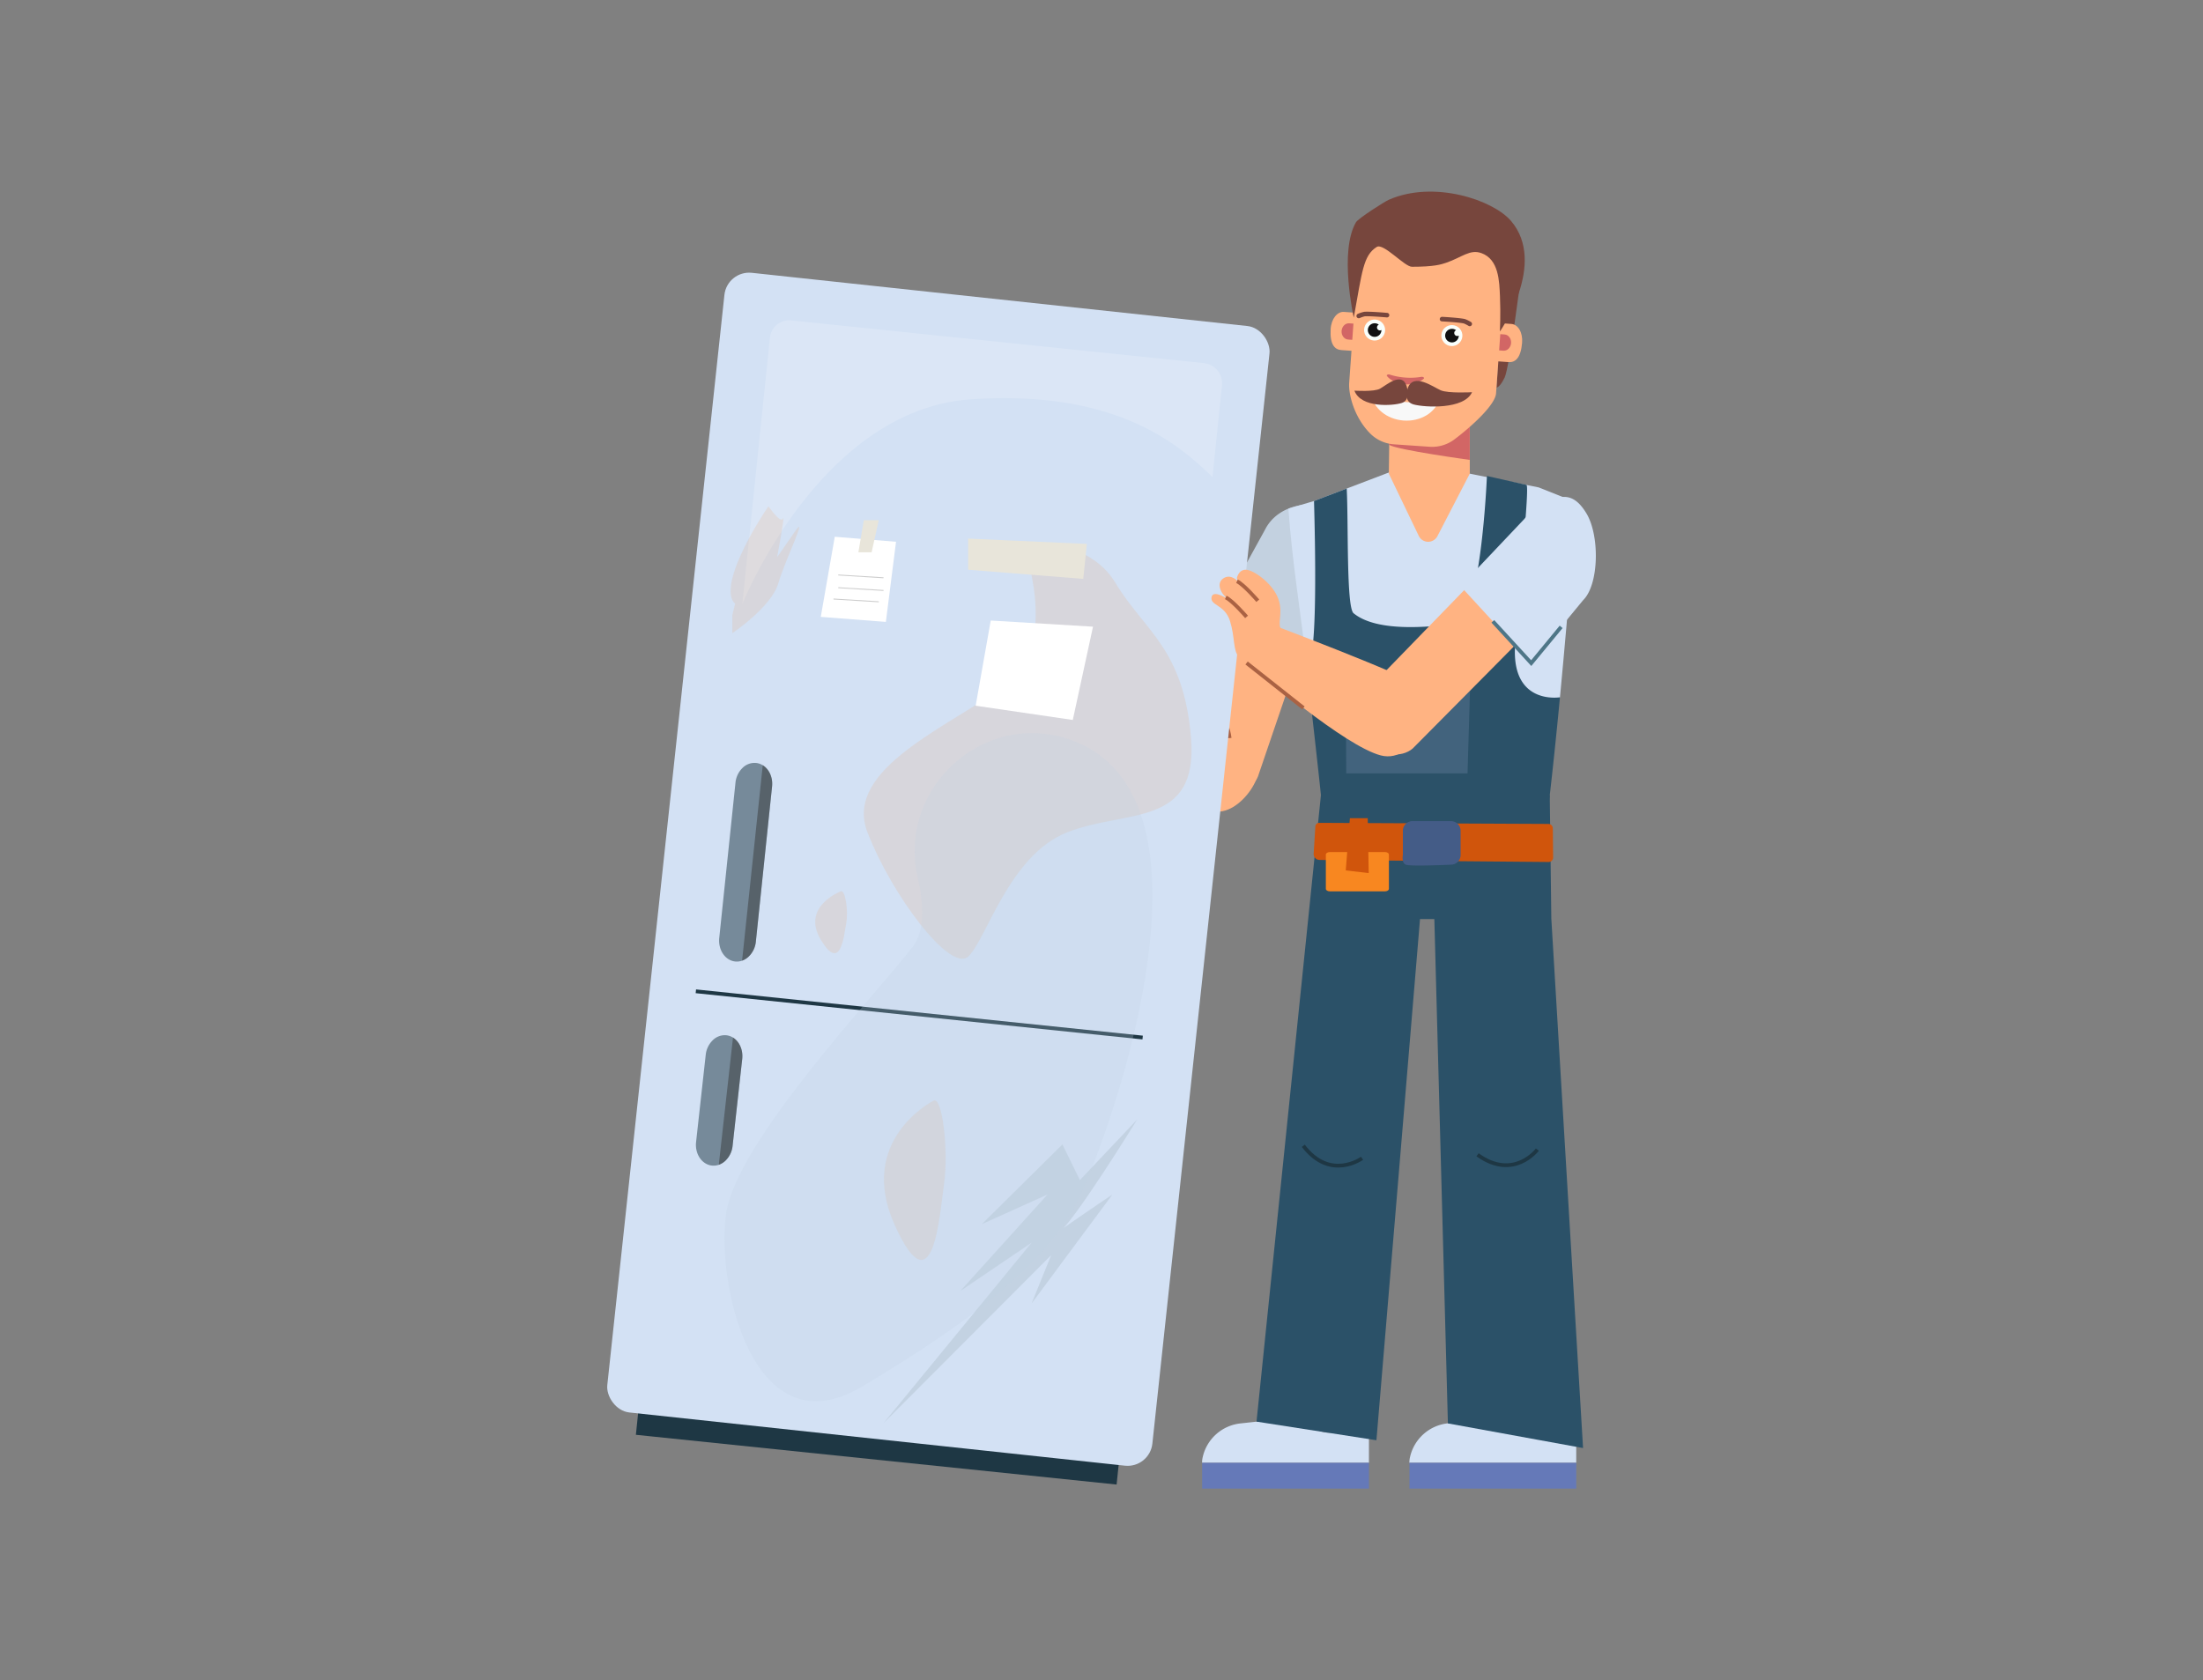 <svg xmlns="http://www.w3.org/2000/svg" viewBox="0 0 1756.17 1339.78"><rect x="0" y="0" width="1756.17" height="1339.78" fill="#808080" stroke="none"/><defs><style>.cls-1{isolation:isolate;}.cls-2,.cls-8{fill:#d3e1f4;}.cls-3{fill:#6579b8;}.cls-4{fill:#2b5168;}.cls-13,.cls-24,.cls-28,.cls-5{fill:none;stroke-miterlimit:10;}.cls-5{stroke:#1e3744;}.cls-13,.cls-24,.cls-5{stroke-width:3px;}.cls-6{fill:#ffb382;}.cls-7{fill:#c3d1e0;}.cls-8{stroke:#1e2842;stroke-linecap:round;stroke-linejoin:round;stroke-width:2px;}.cls-9{fill:#b6c6d8;}.cls-10,.cls-22{fill:#1e3744;}.cls-11{fill:#d0550c;}.cls-12,.cls-26{fill:#f88720;}.cls-13{stroke:#aa6243;}.cls-14{fill:#77463d;}.cls-15{fill:#42637d;}.cls-16{fill:#d26665;}.cls-17{fill:#f9fffc;}.cls-18{fill:#111;}.cls-19{fill:#f8f8f8;}.cls-20{fill:#445c87;}.cls-21,.cls-25{fill:#fff;}.cls-21{opacity:0.18;}.cls-22{opacity:0.51;}.cls-23{fill:#333;opacity:0.46;mix-blend-mode:multiply;}.cls-24{stroke:#4e7687;}.cls-26{opacity:0.11;}.cls-27{fill:#e8e5da;}.cls-28{stroke:#ccc;stroke-width:0.75px;}.cls-29,.cls-30{fill:#c3d2e2;}.cls-30{opacity:0.24;mix-blend-mode:overlay;}</style></defs><title>Пак_1_1</title><g class="cls-1"><g id="холодильник"><path class="cls-2" d="M1091.27,1136.76v29.66h-133v-.81a18,18,0,0,1,.49-3.67A34.63,34.63,0,0,1,989,1135l42.43-4.66c2.22-.88,5.07-.84,6.77.64,8,7,16.73,18.31,41.07,6C1081,1136.05,1090.87,1135.08,1091.27,1136.76Z"/><rect class="cls-3" x="958.3" y="1166.42" width="132.96" height="20.56" transform="translate(2049.57 2353.4) rotate(-180)"/><path class="cls-2" d="M1256.53,1136.76v29.66h-133v-.81a18.65,18.65,0,0,1,.48-3.67,34.65,34.65,0,0,1,30.18-27l42.44-4.66c2.22-.88,5.07-.84,6.76.64,8,7,16.74,18.31,41.08,6C1246.28,1136.05,1256.14,1135.08,1256.53,1136.76Z"/><rect class="cls-3" x="1123.57" y="1166.42" width="132.96" height="20.56" transform="translate(2380.11 2353.4) rotate(-180)"/><path class="cls-4" d="M1001.66,1133.58,1053,634.1h182.42l1.25,98.38,25.3,422.16L1154.23,1135l-10.81-402.14H1132c0,1.29-34.75,415.57-34.75,415.57Z"/><path class="cls-5" d="M1085.78,923.58s-25.24,18.48-46.83-9.94"/><path class="cls-5" d="M1225.55,916.67s-18.74,25-47.69,4.14"/><path class="cls-6" d="M922.16,503.5l-26.78,18.87s42.17,99.56,62.74,119.39,51.48-19.61,44.61-35.22C996.15,591.58,922.16,503.5,922.16,503.5Z"/><path class="cls-6" d="M1043.41,424.85s21.47,11.34,17.75,22.76-58.37,171.62-58.37,171.62c-4.27,10.06-19.6,17.5-37.34,8.28h0c-11.92-4.69-18.64-17.48-15-28.52l53.36-162.32c6-14.65,24.09-20.06,39.61-11.82h0"/><path class="cls-7" d="M1082.34,449c5.06-18.82-7.25-44.28-28.95-46.61-20.29-2.18-37.51,5.09-45,20.06l0,0-34.12,62,69.92,35.23,33.76-61A32,32,0,0,0,1082.34,449Z"/><path class="cls-8" d="M879.39,396c-3.62-1.49-44.84-66.73-44.84-66.73l58,60.23Z"/><path class="cls-9" d="M879.2,400.4c-.23.09-8.15-8.23-8.15-8.23l15.57-12.79L896,389.45Z"/><path class="cls-10" d="M892.78,423s-13,3.15-19.64,1.07S869,435.64,880,433.48c5.71-1.12,15.62-2.12,15.62-2.12Z"/><path class="cls-11" d="M826.25,496s16.68,21.56,29.83,35.14c.24.25,4.21-3,10.32-8.31,22.23-19.26,72.6-65.36,72.56-65.89-.28-.84-36.92-30.84-36.92-30.84l-64.37,59.38Z"/><path class="cls-6" d="M882.18,443.57A54.66,54.66,0,0,1,902,462.66c2.89,4.75,3.95,7.38,4.26,10.89.73,8.54-18.32,4.43-18.32,4.43s7.54,10-.5,10.82-20.22-9.43-20.22-9.43,19,11.79,17,14.76S867.57,498.66,865,494s-13.92-13.33-14.13-18.58,6.43-8.56,6.43-8.56,7.21-12.21,11.48-12.15c0,0,10-11.54,13.43-11.11Z"/><path class="cls-10" d="M826.25,496s16.68,21.56,29.83,35.14c.24.25,4.21-3,10.32-8.31l-28.73-37.35Z"/><path class="cls-10" d="M887.49,429.47c-.22-.55-2.64-13.92-8.47-20.88s-2.8-11.35-2.8-11.35l16.21-13.65S908,396.12,913.05,398.8a13.69,13.69,0,0,1,6.44,7.49Z"/><path class="cls-12" d="M946.05,439.6l1.63-3.88S923.73,406,916.44,401.89l-33.25,16.18,6.54,19.53L917.56,465Z"/><path class="cls-10" d="M953.78,453.94s-6.22-11.95-7.22-13.5-30.23,24.66-30.23,24.66l15.6,10Z"/><path class="cls-6" d="M900.45,492.45s6.55-15.54,13.46-20.09c0,0-14.85-21.4-9.45-25.59S923,459.2,925.1,464.87s5.51,21.59,1.13,27.58,22.34,46.92,22.34,46.92l-48.09-6.66s-14-22.86-18-24.84S900.45,492.45,900.45,492.45Z"/><path class="cls-13" d="M877,486s-3.42-1-11.34-10.27"/><path class="cls-13" d="M889.36,478.69s-10.89-8.12-15.41-14.87"/><path class="cls-13" d="M964.78,555.37s13.69,17.51,15.44,33.17"/><path class="cls-14" d="M1212.8,218s-9.51,75.19-13.35,83.07-6.38,8-6.38,8l3.52-62.28,7-31.27Z"/><path class="cls-2" d="M1256.75,400.76s-5.63,76.05-13.19,155.27c-3.17,33.23-197.6,15-202.25-27.77-4.16-38.34-11.22-79.7-14.23-122.7l20.38-6.05,19.38-7.38,56.26-21.47,29.49.37,19.05,6.65,54.61,10.9v0l.14,0,.22.08.61.24.39.16,1,.38,1.78.71,1.35.53,1.45.58,1.49.6,3,1.18.73.29,1.36.55,1.24.5,1.09.43,1.53.61h0Z"/><path class="cls-4" d="M1243.56,556c-3.17,33.23-6.69,67-10.26,96a2.59,2.59,0,0,1-.09.4l-178.86-5.24c-3.61-36.41-8.39-76.16-13-118.91a1.27,1.27,0,0,1,.84-.18c8.43,1.44,6.18-98.38,5.31-128.57l26.06-9.93c1.43,26.94-.4,94.59,5.46,99.41,21.34,17.56,72,8.94,80.22,8.94,21.33,0,26.09-118.38,26.09-118.38l31.52,7.11c2.68,1.62-5.92,79.83-9.06,127.77C1204.58,562.56,1243.56,556,1243.56,556Z"/><polygon class="cls-15" points="1172.1 541.7 1169.88 616.68 1073.18 616.68 1072.8 541.7 1172.1 541.7"/><path class="cls-6" d="M1107.13,377.68,1131,427.3a8.31,8.31,0,0,0,14.87.22l25.8-49.84v-36.8L1125.12,339l-17.53-.71,0,3.53-.19,15.79Z"/><g id="Face_02"><path class="cls-16" d="M1107.36,354.7c6.36,4.12,64.28,12,64.28,12V338l-46.52-1.89-17.57,2.82Z"/><g id="ears"><path class="cls-6" d="M1079.55,274.35l1.79-24.92-10-.72c-5.24-.38-10.07,5.39-10.57,13.7-.73,12.12,3.14,16.35,8.39,16.73l10.2.73C1079.37,278.05,1079.42,276.21,1079.55,274.35Z"/><path class="cls-16" d="M1081,258.19l-5.43-.39c-3.09-.23-5.83,2.5-6.09,6.07h0c-.25,3.56,2.07,6.65,5.16,6.87l5.43.39Z"/><path class="cls-6" d="M1193.07,282.52l1.79-24.93,10,.72c5.25.38,9.2,6.77,8.51,15.07-1,12.1-5.45,15.73-10.7,15.36l-10.21-.74Q1192.86,285.3,1193.07,282.52Z"/><path class="cls-16" d="M1194,266.31l5.44.39c3.09.23,5.41,3.32,5.15,6.88h0c-.25,3.56-3,6.29-6.08,6.07l-5.44-.39Z"/></g><path id="Face" class="cls-6" d="M1154.94,181.7,1131.71,180c-25.81-1.86-48.65,20.62-50.76,49.95l-5.42,75.34c-.64,8.92,3.82,27.32,16.72,40.35a29.48,29.48,0,0,0,18.92,8.65l28.47,1.95a29.49,29.49,0,0,0,19.77-5.87c14.64-11,32.56-27.77,33.2-36.67L1198,238.4C1200.14,209.07,1180.75,183.56,1154.94,181.7Z"/><path id="nose" class="cls-16" d="M1120.31,301.06a51.61,51.61,0,0,1-12.36-2.34c-1.41-.47-2.94.25-2.3,1.09,2.33,3.06,7.75,6.18,14.27,6.65s12.33-1.85,15.08-4.54c.75-.74-.66-1.67-2.12-1.41A51.55,51.55,0,0,1,1120.31,301.06Z"/><g id="Eyes"><g id="Eye_L"><circle class="cls-17" cx="1095.85" cy="263.18" r="8.38" transform="translate(754.75 1337.34) rotate(-85.89)"/><path class="cls-18" d="M1099.9,263.47a2.39,2.39,0,0,1-.74-4.58,5.35,5.35,0,0,0-2.92-1.11,5.42,5.42,0,1,0,5,5.79c0-.14,0-.27,0-.41A2.36,2.36,0,0,1,1099.9,263.47Z"/></g><g id="Eye_R"><circle class="cls-17" cx="1157.46" cy="267.61" r="8.38" transform="translate(807.52 1402.9) rotate(-85.89)"/><path class="cls-18" d="M1161.51,267.9a2.38,2.38,0,0,1-.74-4.58,5.42,5.42,0,1,0,2.1,4.68c0-.14,0-.27,0-.41A2.36,2.36,0,0,1,1161.51,267.9Z"/></g></g><g id="Brows"><path class="cls-14" d="M1083,253.75a1.82,1.82,0,0,1-.56-3.49,27.13,27.13,0,0,1,5-1.62c3.84-.44,17.8.79,18.4.85a1.81,1.81,0,0,1-.29,3.61h0c-3.94-.35-14.78-1.18-17.67-.86a27,27,0,0,0-4,1.38A1.81,1.81,0,0,1,1083,253.75Z"/><path class="cls-14" d="M1171.52,260.11a1.78,1.78,0,0,1-.79-.25,27.34,27.34,0,0,0-3.75-1.92c-2.8-.74-13.66-1.47-17.6-1.68a1.82,1.82,0,0,1,.2-3.63c.59,0,14.59.82,18.32,1.8a27.58,27.58,0,0,1,4.68,2.31,1.82,1.82,0,0,1-1.06,3.37Z"/></g><path id="Hair" class="cls-14" d="M1195.68,264.31s37.83-54.21,8.91-88.09c-14.46-16.94-61.67-32.65-97.46-16.94-3.42,1.49-24.41,14.9-26.17,17.92-13.68,23.48-1.77,76.05-1.77,76.05,6.71-36.83,7.49-49.49,18.28-56.33,5.39-3.42,22.15,15.79,28.06,15.79,17.59,0,23.26-1.81,27.24-3.17,12.67-4.36,19-11,28.13-7.72,14,5,14.3,22.55,14.83,34.4C1196.36,250.36,1195.68,264.31,1195.68,264.31Z"/><path id="Mouth" class="cls-19" d="M1120,320.57c-10.58-.76-19.89-3-25.65-6.7-.53-.34-1.25,0-1.17.54,1.52,10.95,12.21,19.94,25.76,20.92s25.42-6.4,28.5-17c.15-.53-.52-1-1.08-.71C1140.16,320.48,1130.63,321.33,1120,320.57Z"/></g><path class="cls-11" d="M1238.11,683.79a3.56,3.56,0,0,1-3.64,3.55L1052,685.7a4.76,4.76,0,0,1-4.75-5.38l1.32-21.45a3,3,0,0,1,3-2.74l182.71.86a3.57,3.57,0,0,1,3.59,3.48Z"/><path class="cls-20" d="M1118.32,681.73V662.48a7.74,7.74,0,0,1,7.74-7.74h30.55a7.74,7.74,0,0,1,7.75,7.74v19.25a7.75,7.75,0,0,1-7.75,7.75s-32.32,1.53-35.91,0S1118.32,681.73,1118.32,681.73Z"/><path class="cls-12" d="M1107.2,681.41v27.35c0,1.12-1.46,2-3.27,2H1060.2c-1.81,0-3.27-.91-3.27-2V681.41c0-1.12,1.46-2,3.27-2h43.73C1105.74,679.38,1107.2,680.29,1107.2,681.41Z"/><polygon class="cls-11" points="1090.31 652.41 1091.1 696.19 1072.8 694.06 1076.1 652.41 1090.31 652.41"/><path class="cls-14" d="M1122.34,309.24s-4.35,10.88,4.57,13.27,40.25,4.18,46.56-9.77c0,0-19.06,1.07-25-1.54S1126.91,297.06,1122.34,309.24Z"/><path class="cls-14" d="M1121.35,308s3.55,10.88-3.72,13.27-32.78,4.18-37.92-9.77c0,0,15.52,1.07,20.34-1.54S1117.63,295.85,1121.35,308Z"/><rect class="cls-10" x="681.3" y="952.19" width="38.36" height="385.27" transform="translate(-510.37 1723.72) rotate(-84.09)"/><rect class="cls-2" x="529.59" y="236.11" width="437.02" height="913.98" rx="19.84" transform="translate(1417.87 1462.15) rotate(-173.87)"/><line class="cls-5" x1="554.72" y1="790.45" x2="910.89" y2="827.31"/><path class="cls-21" d="M959.63,289.54,630.69,255.49a15.42,15.42,0,0,0-16.92,13.75l-22,212.41s61.74-154.95,182-163.21c119.73-8.22,168.6,39.07,192.79,61.88l7.56-73A16.2,16.2,0,0,0,959.63,289.54Z"/><path class="cls-22" d="M567.5,929.41a12.75,12.75,0,0,0,5.54-.63,14.77,14.77,0,0,0,5.33-3.3A19.16,19.16,0,0,0,584,913.7l7.67-69.28c.8-7.28-2.27-13.93-7.35-17.08l0,0a12.8,12.8,0,0,0-5.27-1.83,13.55,13.55,0,0,0-10.85,3.94,19.06,19.06,0,0,0-5.63,11.78l-7.66,69.27C553.79,920,559.45,928.52,567.5,929.41Z"/><path class="cls-23" d="M573,928.78a14.77,14.77,0,0,0,5.33-3.3A19.16,19.16,0,0,0,584,913.7l7.67-69.28c.8-7.28-2.27-13.93-7.35-17.08l0,0Z"/><path class="cls-22" d="M586,766.67a12.58,12.58,0,0,0,5.54-.64,14.47,14.47,0,0,0,5.33-3.3A19.17,19.17,0,0,0,602.53,751L615.45,627.3c.81-7.29-2.27-13.94-7.35-17.09l-.05,0a12.48,12.48,0,0,0-5.26-1.83,13.53,13.53,0,0,0-10.86,3.93,19.11,19.11,0,0,0-5.63,11.78L573.38,747.73C572.32,757.29,578,765.78,586,766.67Z"/><path class="cls-23" d="M591.57,766a14.47,14.47,0,0,0,5.33-3.3A19.17,19.17,0,0,0,602.53,751L615.45,627.3c.81-7.29-2.27-13.94-7.35-17.09l-.05,0Z"/><path class="cls-6" d="M1007.05,495.45l-4.45,39.49s69.25,59.93,98.11,67.41,46.61-43.89,32.37-54.55C1119.43,537.58,1007.05,495.45,1007.05,495.45Z"/><path class="cls-6" d="M1253,433s15,20.44,6.27,29.46-133.08,134.36-133.08,134.36c-8.59,7.48-26.37,7.47-38.81-9.28h0c-9-9.83-9.51-24.89-1.06-33.6L1210.45,426c12.28-11,31.76-7.83,42.55,7h0"/><path class="cls-2" d="M1223.43,406.31c17.27-11,29.25-16.87,41.27,3.13,10.67,17.74,10,56.8-2.71,69.17l-41.34,50.16-56.29-61.3,50.73-53.57A33.28,33.28,0,0,1,1223.43,406.31Z"/><path class="cls-6" d="M1054.65,515.13s-32.39-9.61-34.14-14.85,2.74-13.61-2.31-24.8S999,454.3,993.09,454.29,986,461,986,461l1.15,2.86s-5.68-6.73-11.8-2.78-2.36,12.34,3.81,16.86c0,0-12.25-8.34-13.37-1.67s10.62,5.79,14.72,18.86,2.28,23.72,7.11,28.68,32.12,21.59,32.12,21.59Z"/><path class="cls-13" d="M993.74,491.89s-11.33-13.13-16.6-15.5"/><path class="cls-13" d="M1002.68,479s-11.33-13.13-16.6-15.5"/><polyline class="cls-24" points="1244.49 499.85 1220.65 528.77 1190.05 495.45"/><line class="cls-13" x1="993.74" y1="528.65" x2="1039.08" y2="564.49"/><polygon class="cls-25" points="665.46 428 654.29 491.89 706.19 495.89 714.29 432.01 665.46 428"/><path class="cls-26" d="M815.44,433.72s29.92,78.93-12.82,111.68S671.55,612.34,691.49,663.63,757,774.31,771.27,763.14s32.33-81,79.57-99.51,104.42-3.44,98.62-75.09S912,502.82,889.36,465,815.44,433.72,815.44,433.72Z"/><polygon class="cls-25" points="789.79 494.8 777.77 562.73 855.2 574.09 871.31 499.71 789.79 494.8"/><polygon class="cls-27" points="771.75 454.29 863.55 461.59 866.4 433.72 771.75 429.47 771.75 454.29"/><path class="cls-26" d="M670.12,710.79s-31.67,12.08-15.83,38.5,18.37-2.71,20.27-12.84S673.88,709,670.12,710.79Z"/><path class="cls-26" d="M744,877.77s-61.47,31.12-30.74,99.11,35.66-7,39.34-33.06S751.24,873.2,744,877.77Z"/><path class="cls-26" d="M612.6,403.71s-13.91,20-22.93,40.7c-1.32,3-2.54,6.1-3.59,9.11-8.23,23.57-.05,27.69-.05,27.69l-2.24,9.23v14.43s31.13-20.73,36.69-39.85,25.4-58.88,12.24-39.82l-13.17,19.05s6.54-35.34,4.66-30.81S612.6,403.71,612.6,403.71Z"/><polygon class="cls-27" points="688.6 414.79 684.29 440.38 694.82 440.38 700.52 414.79 688.6 414.79"/><line class="cls-28" x1="668.22" y1="458.48" x2="704.32" y2="460.7"/><line class="cls-28" x1="668.22" y1="468.61" x2="704.32" y2="470.82"/><line class="cls-28" x1="664.43" y1="477.64" x2="700.52" y2="479.85"/><path class="cls-29" d="M835.06,952.45l-69.48,76.93,56.76-38.46-118,143.88,133.59-133.91-15.57,38.49,64.47-86.93s-55.08,37-44,31.34,63.74-91.18,63.74-91.18L860.87,941l-13.93-28.44-64.27,63.56Z"/><path class="cls-30" d="M856.78,591.22c-69.72-27.62-141.84,35.54-125.15,108.65,5,21.88,5.58,42.57-4.06,55.14-28.49,37.15-140.91,155.48-148.81,213.14s22.41,188.79,108.41,137.47S832.35,1009,858.32,959C878.74,919.66,984.1,641.64,856.78,591.22Z"/></g></g></svg>